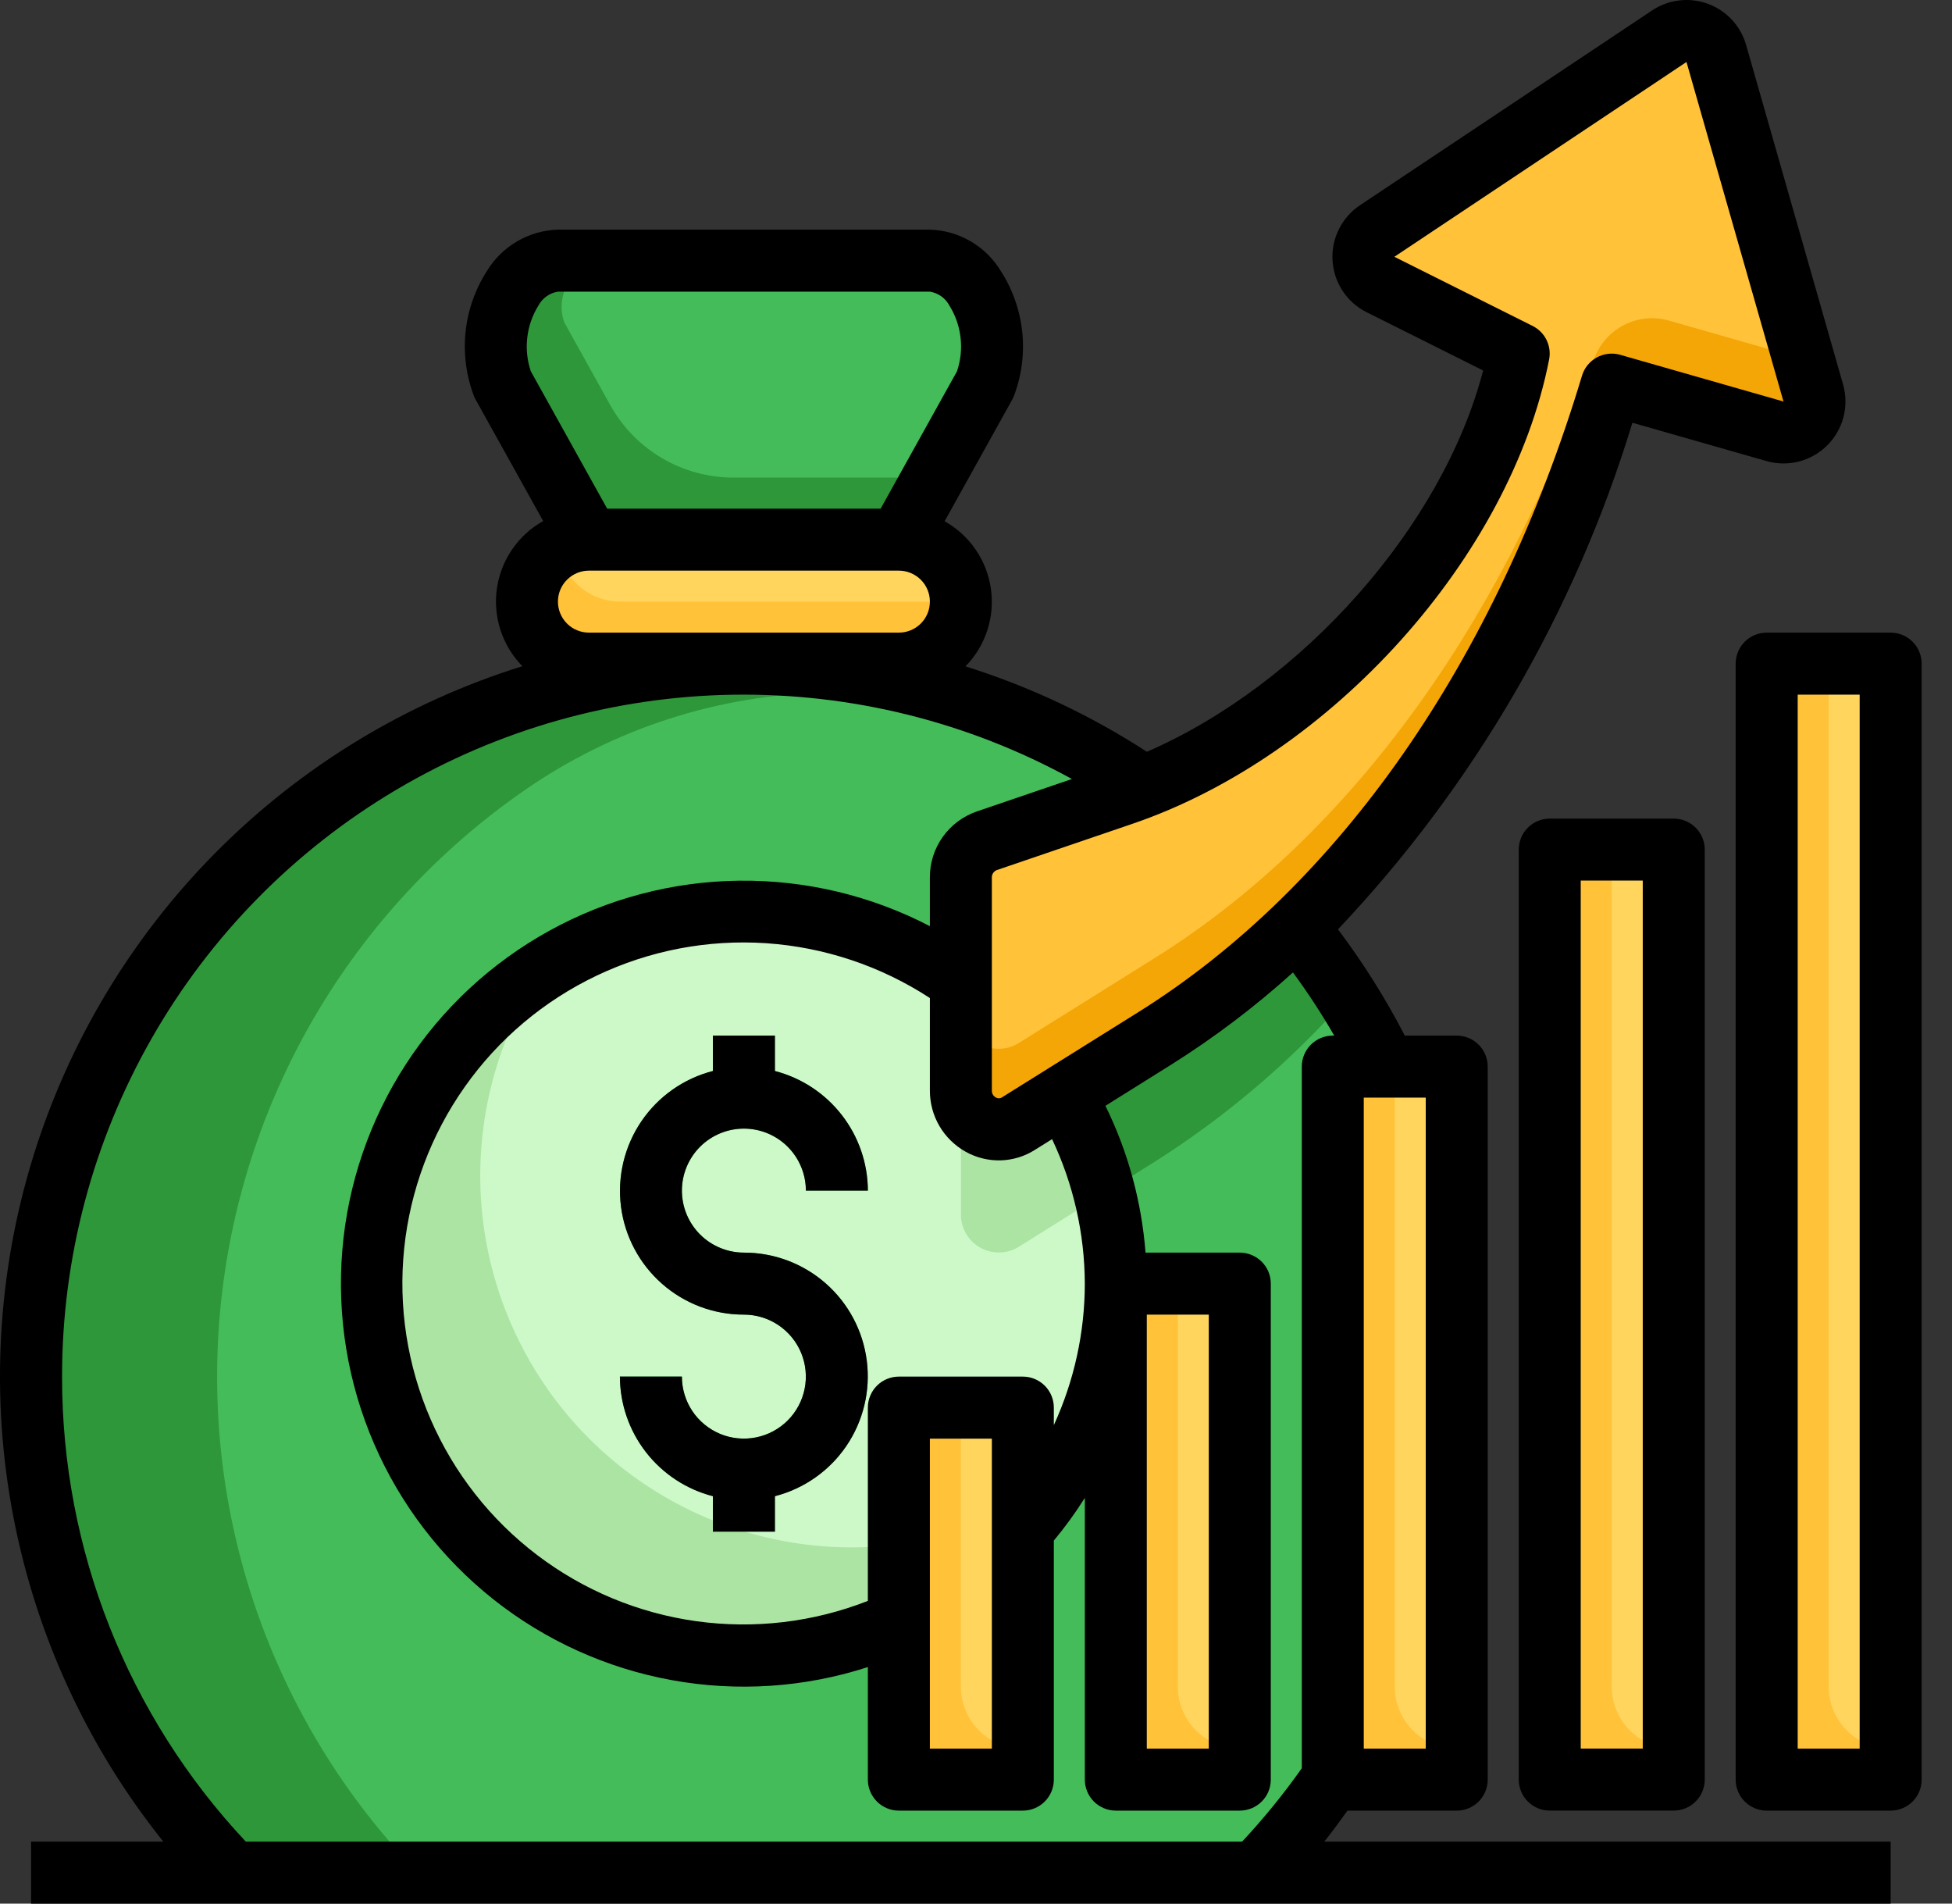 <svg width="40" height="39" viewBox="0 0 40 39" fill="none" xmlns="http://www.w3.org/2000/svg">
<rect x="0" y="0" width="40" height="39" fill="#333333" stroke="none"/>
<path d="M4.751 38.365C2.235 35.768 0.771 32.331 0.642 28.718C0.514 25.104 1.73 21.572 4.055 18.803C6.381 16.035 9.651 14.227 13.232 13.73C16.813 13.233 20.452 14.082 23.443 16.112L26.576 18.985C27.295 19.866 27.908 20.828 28.403 21.852L27.312 36.437C26.843 37.123 26.317 37.768 25.739 38.365H4.751Z" fill="#2D9739"/>
<path d="M28.402 21.852C27.907 20.828 27.294 19.866 26.575 18.985L23.442 16.111L23.387 16.074C21.541 14.843 19.372 14.186 17.154 14.186C14.935 14.186 12.766 14.843 10.92 16.074C9.145 17.265 7.652 18.831 6.548 20.661C5.444 22.491 4.755 24.542 4.53 26.668C4.305 28.794 4.55 30.943 5.246 32.964C5.942 34.985 7.074 36.829 8.561 38.365H25.738C26.316 37.768 26.842 37.123 27.311 36.437L28.402 21.852Z" fill="#44BC59"/>
<path d="M27.611 20.431C27.296 19.928 26.95 19.446 26.575 18.985L25.174 17.7C24.499 18.16 23.767 18.532 22.997 18.804L20.221 19.75C20.064 19.805 19.929 19.907 19.834 20.043C19.739 20.178 19.688 20.34 19.69 20.505V24.868C19.687 25.007 19.721 25.145 19.79 25.266C19.859 25.387 19.959 25.488 20.079 25.557C20.2 25.626 20.337 25.662 20.477 25.66C20.616 25.658 20.752 25.619 20.871 25.546L23.661 23.802C25.131 22.871 26.461 21.736 27.611 20.431Z" fill="#2D9739"/>
<path d="M18.419 11.055H12.068C11.367 11.055 10.798 11.624 10.798 12.325C10.798 13.027 11.367 13.596 12.068 13.596H18.419C19.121 13.596 19.689 13.027 19.689 12.325C19.689 11.624 19.121 11.055 18.419 11.055Z" fill="#FFC239"/>
<path d="M15.244 33.919C19.453 33.919 22.866 30.507 22.866 26.297C22.866 22.088 19.453 18.676 15.244 18.676C11.035 18.676 7.623 22.088 7.623 26.297C7.623 30.507 11.035 33.919 15.244 33.919Z" fill="#ABE4A3"/>
<path d="M15.243 18.676C13.766 18.675 12.32 19.106 11.085 19.916C10.126 21.38 9.701 23.129 9.881 24.869C10.061 26.609 10.834 28.235 12.071 29.472C13.309 30.709 14.934 31.482 16.674 31.662C18.414 31.842 20.163 31.417 21.627 30.459C22.379 29.309 22.805 27.978 22.862 26.605C22.919 25.233 22.603 23.871 21.949 22.664C21.294 21.456 20.326 20.448 19.145 19.746C17.965 19.044 16.617 18.674 15.243 18.676Z" fill="#CDF8C8"/>
<path d="M12.069 11.056L10.303 7.88C9.868 6.825 10.461 5.34 11.434 5.34H19.055C20.027 5.34 20.62 6.825 20.185 7.88L18.42 11.056H12.069Z" fill="#2D9739"/>
<path d="M15.243 25.663C14.992 25.663 14.747 25.588 14.538 25.449C14.329 25.309 14.166 25.111 14.07 24.879C13.974 24.646 13.949 24.391 13.998 24.145C14.047 23.898 14.168 23.672 14.345 23.494C14.523 23.317 14.749 23.196 14.996 23.147C15.242 23.098 15.498 23.123 15.73 23.219C15.962 23.315 16.16 23.478 16.3 23.687C16.439 23.896 16.514 24.141 16.514 24.392H17.784C17.782 23.831 17.594 23.286 17.249 22.843C16.904 22.399 16.422 22.083 15.879 21.942V21.217H14.608V21.942C14.01 22.096 13.489 22.463 13.142 22.974C12.796 23.485 12.647 24.105 12.725 24.718C12.803 25.33 13.102 25.893 13.566 26.301C14.029 26.709 14.626 26.934 15.243 26.933C15.495 26.933 15.74 27.007 15.949 27.147C16.158 27.287 16.321 27.485 16.417 27.717C16.513 27.949 16.538 28.205 16.489 28.451C16.44 28.697 16.319 28.924 16.142 29.101C15.964 29.279 15.738 29.4 15.491 29.449C15.245 29.498 14.989 29.473 14.757 29.377C14.525 29.28 14.327 29.118 14.187 28.909C14.048 28.7 13.973 28.454 13.973 28.203H12.703C12.705 28.765 12.893 29.31 13.238 29.753C13.583 30.196 14.065 30.513 14.608 30.653V31.379H15.879V30.653C16.477 30.499 16.998 30.133 17.345 29.622C17.691 29.111 17.84 28.491 17.762 27.878C17.684 27.265 17.385 26.702 16.921 26.294C16.458 25.887 15.861 25.662 15.243 25.663Z" fill="#2D9739"/>
<path d="M22.865 26.298H25.406V36.46H22.865V26.298Z" fill="#FFC239"/>
<path d="M27.311 21.852H29.851V36.46H27.311V21.852Z" fill="#FFC239"/>
<path d="M31.757 17.407H34.297V36.46H31.757V17.407Z" fill="#FFC239"/>
<path d="M22.629 24.446C22.2 22.735 21.19 21.225 19.771 20.176C19.721 20.279 19.694 20.391 19.692 20.505V24.868C19.689 25.007 19.723 25.145 19.792 25.266C19.861 25.387 19.96 25.488 20.081 25.557C20.202 25.627 20.339 25.662 20.479 25.66C20.618 25.658 20.754 25.619 20.873 25.546L22.629 24.446Z" fill="#ABE4A3"/>
<path d="M36.202 13.596H38.743V36.46H36.202V13.596Z" fill="#FFC239"/>
<path d="M18.419 28.838H20.959V36.459H18.419V28.838Z" fill="#FFC239"/>
<path d="M12.068 11.055C11.851 11.056 11.637 11.114 11.449 11.222C11.49 11.527 11.639 11.806 11.869 12.009C12.1 12.212 12.396 12.324 12.703 12.325H19.054C19.271 12.324 19.484 12.267 19.672 12.158C19.632 11.854 19.483 11.575 19.252 11.372C19.022 11.169 18.726 11.056 18.419 11.055H12.068Z" fill="#FFD55D"/>
<path d="M20.185 7.88C20.62 6.824 20.027 5.339 19.055 5.339H12.473C12.321 5.336 12.169 5.37 12.033 5.438C11.896 5.506 11.778 5.606 11.688 5.73C11.598 5.853 11.54 5.997 11.518 6.148C11.496 6.299 11.51 6.453 11.561 6.597L11.566 6.61L12.506 8.301C12.757 8.751 13.123 9.126 13.567 9.387C14.011 9.648 14.517 9.785 15.032 9.785H19.126L20.185 7.88Z" fill="#44BC59"/>
<path d="M19.689 28.839V34.555C19.689 34.892 19.823 35.215 20.061 35.453C20.3 35.691 20.623 35.825 20.96 35.825V28.839H19.689Z" fill="#FFD55D"/>
<path d="M24.136 26.298V34.555C24.136 34.892 24.27 35.215 24.508 35.453C24.746 35.691 25.069 35.825 25.406 35.825V26.298H24.136Z" fill="#FFD55D"/>
<path d="M28.581 21.852V34.555C28.581 34.891 28.715 35.215 28.953 35.453C29.191 35.691 29.514 35.825 29.851 35.825V21.852H28.581Z" fill="#FFD55D"/>
<path d="M33.027 17.407V34.554C33.027 34.891 33.161 35.214 33.399 35.453C33.638 35.691 33.961 35.825 34.297 35.825V17.407H33.027Z" fill="#FFD55D"/>
<path d="M37.473 13.597V34.555C37.473 34.892 37.606 35.215 37.845 35.453C38.083 35.691 38.406 35.825 38.743 35.825V13.597H37.473Z" fill="#FFD55D"/>
<path d="M37.158 8.051C37.189 8.16 37.191 8.275 37.162 8.384C37.134 8.494 37.077 8.594 36.996 8.674C36.916 8.754 36.816 8.811 36.707 8.84C36.597 8.868 36.482 8.867 36.373 8.836L33.027 7.88C31.426 13.2 28.305 18.373 23.661 21.276L20.871 23.019C20.752 23.092 20.616 23.132 20.477 23.134C20.337 23.136 20.2 23.1 20.079 23.031C19.959 22.962 19.859 22.861 19.79 22.74C19.721 22.619 19.687 22.481 19.69 22.342V17.978C19.689 17.813 19.739 17.651 19.834 17.516C19.93 17.381 20.065 17.279 20.221 17.225L22.997 16.279C26.713 15.013 30.354 11.172 31.121 7.245L28.29 5.829C28.19 5.779 28.105 5.704 28.044 5.612C27.982 5.519 27.946 5.411 27.939 5.3C27.933 5.189 27.955 5.078 28.005 4.979C28.054 4.879 28.129 4.794 28.222 4.732L34.207 0.741C34.291 0.686 34.386 0.651 34.485 0.639C34.584 0.627 34.685 0.639 34.779 0.674C34.873 0.708 34.957 0.764 35.025 0.838C35.093 0.911 35.143 0.999 35.17 1.095L37.158 8.051Z" fill="#F3A606"/>
<path d="M20.871 21.373L23.661 19.629C27.975 16.933 30.975 12.277 32.663 7.364C32.77 7.06 32.989 6.808 33.276 6.66C33.563 6.512 33.896 6.48 34.206 6.57L36.373 7.19C36.46 7.215 36.551 7.221 36.64 7.207C36.73 7.193 36.815 7.161 36.89 7.111L35.17 1.095C35.143 0.999 35.093 0.911 35.025 0.838C34.957 0.764 34.872 0.708 34.779 0.674C34.685 0.639 34.584 0.627 34.485 0.639C34.386 0.651 34.291 0.686 34.207 0.741L28.221 4.732C28.129 4.794 28.054 4.879 28.005 4.979C27.955 5.078 27.933 5.189 27.939 5.3C27.946 5.411 27.982 5.519 28.044 5.612C28.105 5.704 28.19 5.779 28.29 5.829L31.121 7.245C30.354 11.172 26.712 15.013 22.997 16.279L20.221 17.225C20.065 17.28 19.93 17.382 19.834 17.517C19.739 17.652 19.689 17.813 19.69 17.978V20.696C19.687 20.835 19.722 20.973 19.79 21.094C19.859 21.215 19.959 21.316 20.08 21.385C20.2 21.454 20.338 21.489 20.477 21.487C20.616 21.485 20.752 21.446 20.871 21.373Z" fill="#FFC239"/>
<path d="M15.243 23.122C15.58 23.122 15.903 23.256 16.142 23.494C16.38 23.733 16.514 24.056 16.514 24.392H17.784C17.782 23.831 17.594 23.286 17.249 22.843C16.904 22.399 16.422 22.083 15.879 21.942V21.217H14.608V21.942C14.01 22.096 13.489 22.463 13.142 22.974C12.796 23.485 12.647 24.105 12.725 24.718C12.803 25.33 13.102 25.893 13.566 26.301C14.029 26.709 14.626 26.934 15.243 26.933C15.495 26.933 15.74 27.007 15.949 27.147C16.158 27.287 16.321 27.485 16.417 27.717C16.513 27.949 16.538 28.205 16.489 28.451C16.44 28.697 16.319 28.924 16.142 29.101C15.964 29.279 15.738 29.4 15.491 29.449C15.245 29.498 14.989 29.473 14.757 29.377C14.525 29.28 14.327 29.118 14.187 28.909C14.048 28.7 13.973 28.454 13.973 28.203H12.703C12.705 28.765 12.893 29.31 13.238 29.753C13.583 30.196 14.065 30.513 14.608 30.653V31.379H15.879V30.653C16.477 30.499 16.998 30.133 17.345 29.622C17.691 29.111 17.84 28.491 17.762 27.878C17.684 27.265 17.385 26.702 16.921 26.294C16.458 25.887 15.861 25.662 15.243 25.663C14.907 25.663 14.584 25.529 14.345 25.291C14.107 25.052 13.973 24.729 13.973 24.392C13.973 24.056 14.107 23.733 14.345 23.494C14.584 23.256 14.907 23.122 15.243 23.122Z" fill="black"/>
<path d="M31.757 16.771C31.589 16.771 31.427 16.838 31.308 16.957C31.189 17.076 31.122 17.238 31.122 17.406V36.459C31.122 36.628 31.189 36.789 31.308 36.908C31.427 37.028 31.589 37.094 31.757 37.094H34.298C34.466 37.094 34.628 37.028 34.747 36.908C34.866 36.789 34.933 36.628 34.933 36.459V17.406C34.933 17.238 34.866 17.076 34.747 16.957C34.628 16.838 34.466 16.771 34.298 16.771H31.757ZM33.663 35.824H32.392V18.041H33.663V35.824Z" fill="black"/>
<path d="M38.743 12.961H36.203C36.034 12.961 35.873 13.028 35.753 13.147C35.634 13.266 35.567 13.428 35.567 13.596V36.46C35.567 36.628 35.634 36.79 35.753 36.909C35.873 37.028 36.034 37.095 36.203 37.095H38.743C38.911 37.095 39.073 37.028 39.192 36.909C39.311 36.79 39.378 36.628 39.378 36.46V13.596C39.378 13.428 39.311 13.266 39.192 13.147C39.073 13.028 38.911 12.961 38.743 12.961ZM38.108 35.825H36.838V14.231H38.108V35.825Z" fill="black"/>
<path d="M27.612 37.095H29.851C30.02 37.095 30.181 37.028 30.3 36.909C30.419 36.79 30.486 36.628 30.486 36.46V21.852C30.486 21.684 30.419 21.522 30.3 21.403C30.181 21.284 30.02 21.217 29.851 21.217H28.787C28.392 20.454 27.934 19.726 27.418 19.04C30.205 16.094 32.27 12.541 33.451 8.661L36.202 9.447C36.419 9.509 36.649 9.511 36.868 9.454C37.086 9.397 37.285 9.282 37.445 9.123C37.605 8.963 37.719 8.764 37.776 8.545C37.833 8.327 37.83 8.097 37.769 7.88L35.781 0.921C35.726 0.729 35.627 0.552 35.491 0.406C35.355 0.259 35.186 0.147 34.998 0.078C34.811 0.009 34.609 -0.015 34.411 0.009C34.212 0.032 34.022 0.102 33.855 0.213L27.869 4.204C27.684 4.328 27.535 4.497 27.436 4.697C27.337 4.896 27.292 5.118 27.306 5.34C27.32 5.562 27.392 5.777 27.514 5.962C27.637 6.148 27.807 6.298 28.006 6.397L30.392 7.59C29.567 10.773 26.694 14.015 23.502 15.402C22.348 14.653 21.097 14.064 19.784 13.652C19.988 13.445 20.14 13.193 20.231 12.917C20.321 12.641 20.347 12.348 20.305 12.06C20.264 11.773 20.157 11.498 19.992 11.259C19.828 11.019 19.61 10.821 19.357 10.679L20.74 8.191C20.752 8.169 20.763 8.147 20.773 8.124C20.934 7.704 20.994 7.252 20.948 6.804C20.901 6.357 20.75 5.927 20.506 5.549C20.354 5.298 20.141 5.09 19.887 4.942C19.634 4.795 19.348 4.713 19.055 4.705H11.433C11.14 4.713 10.854 4.795 10.601 4.942C10.347 5.089 10.134 5.297 9.981 5.547C9.738 5.925 9.586 6.355 9.54 6.803C9.494 7.25 9.554 7.702 9.715 8.122C9.725 8.145 9.736 8.167 9.748 8.189L11.131 10.675C10.877 10.816 10.66 11.015 10.495 11.255C10.331 11.494 10.224 11.768 10.182 12.056C10.141 12.344 10.167 12.637 10.257 12.913C10.348 13.19 10.501 13.441 10.704 13.649C8.335 14.387 6.183 15.693 4.433 17.453C2.684 19.213 1.39 21.373 0.665 23.746C-0.06 26.119 -0.195 28.633 0.273 31.07C0.74 33.507 1.795 35.793 3.347 37.73H0.637V39H38.743V37.73H27.137C27.303 37.523 27.457 37.309 27.612 37.095ZM29.216 35.825H27.946V22.487H29.216V35.825ZM31.744 7.366C31.771 7.23 31.752 7.089 31.691 6.964C31.63 6.84 31.529 6.739 31.405 6.677L28.573 5.261L34.559 1.27L36.547 8.226L33.201 7.269C33.04 7.223 32.868 7.243 32.722 7.323C32.575 7.403 32.466 7.537 32.418 7.697C30.66 13.54 27.43 18.171 23.324 20.738L20.534 22.481C20.515 22.494 20.493 22.501 20.471 22.501C20.448 22.502 20.426 22.496 20.407 22.485C20.381 22.471 20.36 22.451 20.345 22.425C20.331 22.4 20.324 22.371 20.325 22.342V17.978C20.324 17.946 20.333 17.913 20.351 17.886C20.369 17.859 20.395 17.838 20.425 17.826L23.202 16.879C27.284 15.489 30.956 11.399 31.744 7.366ZM24.77 26.933V35.825H23.5V26.933H24.77ZM22.23 26.298C22.229 27.299 22.012 28.287 21.595 29.197V28.838C21.595 28.67 21.528 28.508 21.409 28.389C21.29 28.27 21.128 28.203 20.96 28.203H18.419C18.251 28.203 18.089 28.27 17.97 28.389C17.851 28.508 17.784 28.67 17.784 28.838V32.798C16.669 33.236 15.459 33.379 14.272 33.215C13.085 33.05 11.96 32.583 11.006 31.858C10.051 31.133 9.3 30.175 8.823 29.075C8.346 27.976 8.159 26.772 8.282 25.58C8.405 24.388 8.832 23.247 9.523 22.268C10.213 21.288 11.145 20.503 12.227 19.988C13.309 19.472 14.505 19.244 15.701 19.324C16.896 19.405 18.051 19.792 19.055 20.447V22.342C19.054 22.597 19.121 22.848 19.25 23.069C19.379 23.289 19.565 23.471 19.788 23.596C20.006 23.718 20.253 23.779 20.503 23.773C20.753 23.766 20.996 23.692 21.207 23.558L21.559 23.338C21.997 24.263 22.226 25.274 22.23 26.298ZM20.325 29.474V35.825H19.055V29.474H20.325ZM11.037 6.254C11.077 6.18 11.134 6.116 11.203 6.068C11.271 6.02 11.35 5.988 11.433 5.975H19.055C19.137 5.988 19.216 6.02 19.285 6.068C19.354 6.116 19.411 6.18 19.451 6.254C19.576 6.453 19.656 6.678 19.683 6.913C19.711 7.147 19.686 7.384 19.61 7.608L18.046 10.421H12.442L10.878 7.608C10.802 7.384 10.777 7.147 10.805 6.913C10.832 6.678 10.912 6.453 11.037 6.254ZM12.068 12.961C11.9 12.961 11.738 12.894 11.619 12.775C11.5 12.656 11.433 12.494 11.433 12.326C11.433 12.157 11.5 11.996 11.619 11.877C11.738 11.758 11.9 11.691 12.068 11.691H18.419C18.588 11.691 18.749 11.758 18.869 11.877C18.988 11.996 19.055 12.157 19.055 12.326C19.055 12.494 18.988 12.656 18.869 12.775C18.749 12.894 18.588 12.961 18.419 12.961H12.068ZM1.272 28.203C1.27 25.776 1.902 23.39 3.104 21.281C4.306 19.172 6.037 17.413 8.126 16.177C10.215 14.941 12.59 14.271 15.017 14.233C17.444 14.195 19.84 14.79 21.966 15.96L20.016 16.625C19.735 16.722 19.49 16.904 19.318 17.147C19.145 17.39 19.053 17.68 19.055 17.978V18.975C17.848 18.347 16.505 18.027 15.144 18.043C13.784 18.059 12.449 18.411 11.258 19.068C10.066 19.725 9.055 20.665 8.315 21.807C7.575 22.948 7.128 24.255 7.015 25.61C6.902 26.966 7.125 28.329 7.665 29.577C8.205 30.826 9.045 31.921 10.111 32.767C11.177 33.612 12.435 34.181 13.774 34.423C15.112 34.666 16.49 34.573 17.784 34.154V36.46C17.784 36.628 17.851 36.79 17.97 36.909C18.089 37.028 18.251 37.095 18.419 37.095H20.96C21.128 37.095 21.29 37.028 21.409 36.909C21.528 36.79 21.595 36.628 21.595 36.46V31.562C21.826 31.285 22.038 30.993 22.23 30.688V36.46C22.23 36.628 22.297 36.79 22.416 36.909C22.535 37.028 22.697 37.095 22.865 37.095H25.405C25.574 37.095 25.735 37.028 25.855 36.909C25.974 36.79 26.041 36.628 26.041 36.46V26.298C26.041 26.13 25.974 25.968 25.855 25.849C25.735 25.73 25.574 25.663 25.405 25.663H23.474C23.393 24.617 23.115 23.596 22.652 22.655L23.997 21.814C24.883 21.257 25.719 20.624 26.495 19.923C26.801 20.338 27.083 20.77 27.341 21.217H27.311C27.142 21.217 26.981 21.284 26.862 21.403C26.743 21.522 26.676 21.684 26.676 21.852V36.227C26.303 36.755 25.895 37.257 25.453 37.73H5.037C2.614 35.15 1.267 31.742 1.272 28.203Z" fill="black"/>
</svg>
